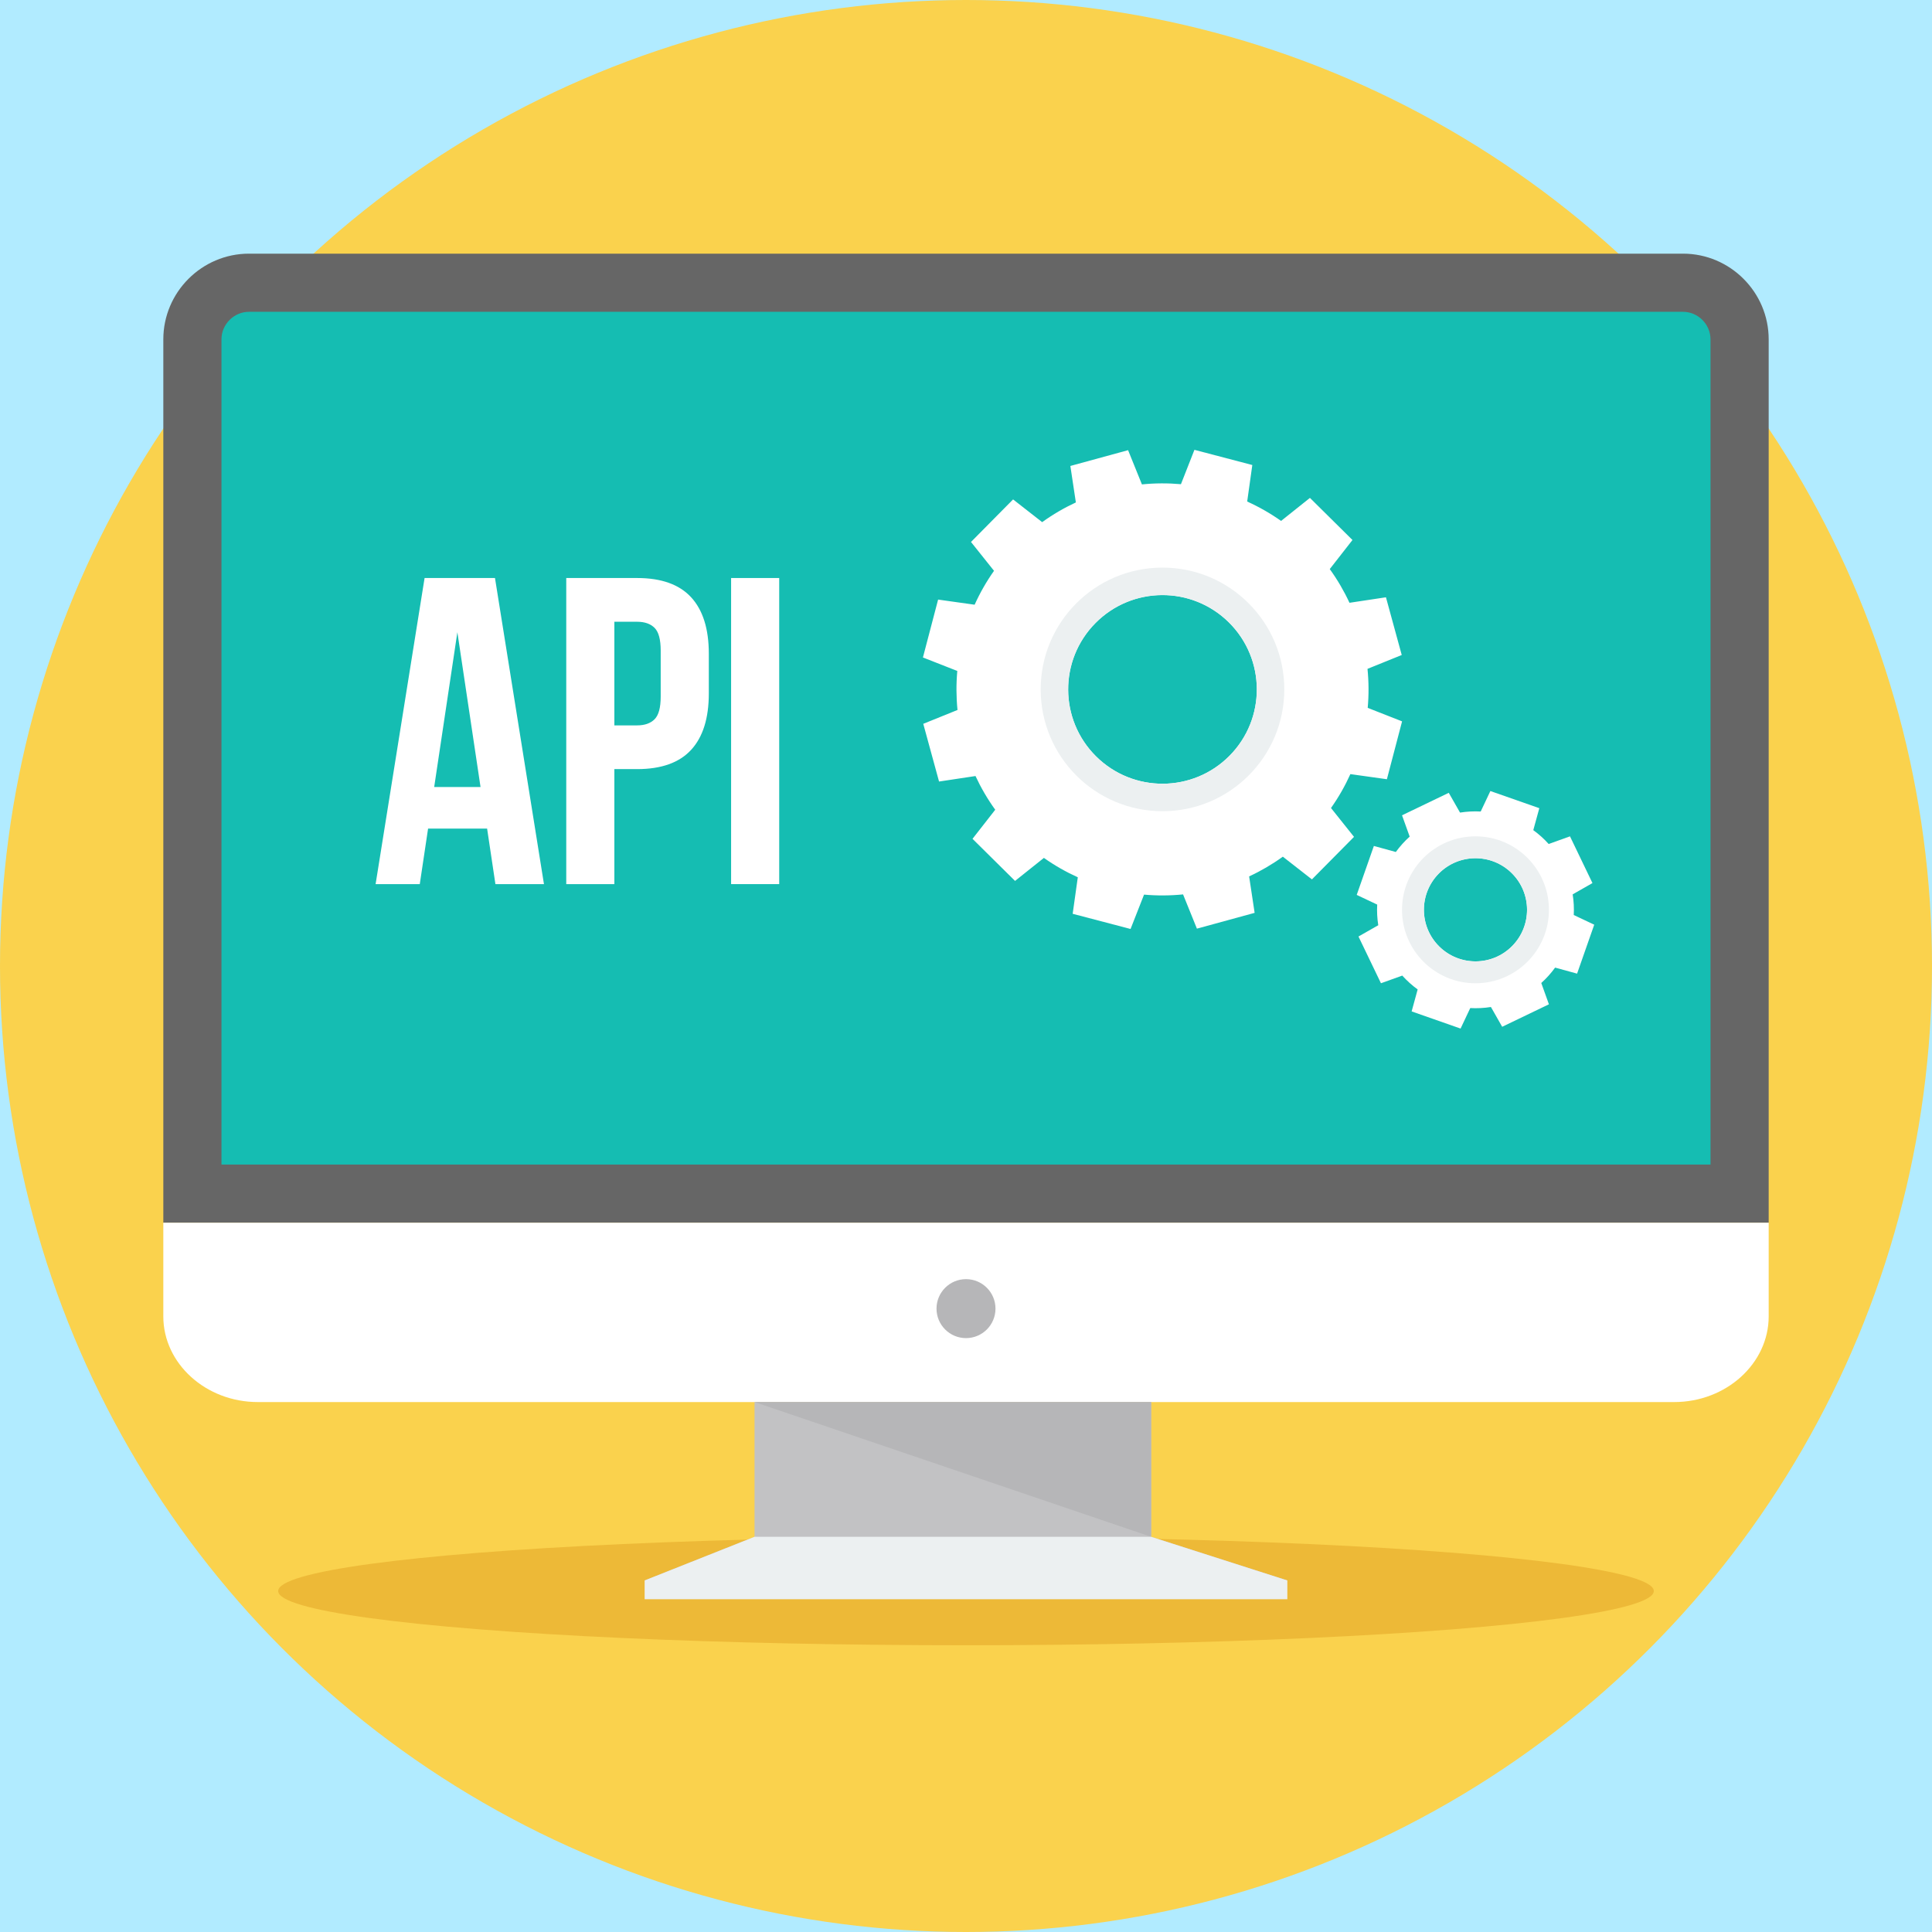 <?xml version="1.0" encoding="UTF-8" standalone="no"?><!DOCTYPE svg PUBLIC "-//W3C//DTD SVG 1.1//EN" "http://www.w3.org/Graphics/SVG/1.1/DTD/svg11.dtd"><svg width="100%" height="100%" viewBox="0 0 512 512" version="1.1" xmlns="http://www.w3.org/2000/svg" xmlns:xlink="http://www.w3.org/1999/xlink" xml:space="preserve" xmlns:serif="http://www.serif.com/" style="fill-rule:evenodd;clip-rule:evenodd;stroke-linejoin:round;stroke-miterlimit:1.414;"><rect x="0" y="0" width="512" height="512" style="fill:#b1ebff;"/><circle cx="256" cy="256" r="256" style="fill:#fad24d;"/><ellipse cx="256" cy="421.64" rx="182.28" ry="14.369" style="fill:#edb937;"/><path d="M65.982,67.222l380.036,0c12.486,0 22.7,10.217 22.7,22.703l0,234.105l-425.436,0l0,-234.105c0,-12.486 10.214,-22.703 22.7,-22.703Z" style="fill:#666;fill-rule:nonzero;"/><path d="M58.695,308.614l394.607,0l0,-218.692c0,-3.979 -3.308,-7.287 -7.287,-7.287l-380.036,0c-3.976,0 -7.287,3.308 -7.287,7.287l0,218.693l0.003,-0.001Z" style="fill:#15bdb2;fill-rule:nonzero;"/><g><path d="M468.718,324.03l0,24.826c0,12.489 -11.261,22.703 -25.026,22.703l-375.387,0c-13.765,0 -25.026,-10.214 -25.026,-22.703l0,-24.826l425.439,0Z" style="fill:#fff;fill-rule:nonzero;"/><path d="M144.153,234.3l-12.863,0l-2.201,-14.717l-15.643,0l-2.201,14.717l-11.705,0l12.979,-81.119l18.657,0l12.979,81.119l-0.002,0Zm-29.089,-25.727l12.284,0l-6.14,-41.024l-6.144,41.024Z" style="fill:#fff;fill-rule:nonzero;"/><path d="M168.837,153.181c6.413,0 11.182,1.7 14.314,5.099c3.129,3.399 4.693,8.384 4.693,14.951l0,10.544c0,6.568 -1.563,11.549 -4.693,14.949c-3.129,3.399 -7.901,5.099 -14.314,5.099l-6.025,0l0,30.476l-12.748,0l0,-81.119l18.773,0l0,0.001Zm-6.025,11.588l0,27.465l6.025,0c2.009,0 3.554,-0.54 4.635,-1.624c1.081,-1.081 1.621,-3.09 1.621,-6.025l0,-12.168c0,-2.935 -0.54,-4.944 -1.621,-6.025c-1.083,-1.081 -2.628,-1.621 -4.635,-1.621l-6.025,0l0,-0.002Z" style="fill:#fff;fill-rule:nonzero;"/><rect x="193.75" y="153.181" width="12.748" height="81.119" style="fill:#fff;fill-rule:nonzero;"/><path d="M367.541,206.507l4.024,-15.339l-9.107,-3.575c0.307,-3.438 0.288,-6.901 -0.055,-10.34l9.073,-3.67l-4.184,-15.295l-9.663,1.458c-1.437,-3.101 -3.179,-6.091 -5.228,-8.932l6.02,-7.709l-11.274,-11.155l-7.646,6.101c-2.861,-2.02 -5.872,-3.733 -8.983,-5.136l1.358,-9.679l-15.339,-4.024l-3.575,9.107c-3.438,-0.307 -6.903,-0.291 -10.34,0.055l-3.667,-9.073l-15.297,4.184l1.458,9.663l0.005,-0.002c-3.098,1.435 -6.091,3.179 -8.932,5.228l-7.709,-6.022l-11.155,11.274l6.101,7.646c-2.02,2.861 -3.733,5.87 -5.136,8.983l-9.679,-1.358l-4.024,15.339l9.107,3.575c-0.307,3.438 -0.288,6.901 0.055,10.34l-9.073,3.667l4.184,15.297l9.66,-1.458c1.437,3.098 3.179,6.091 5.228,8.932l-6.02,7.709l11.272,11.155l7.646,-6.101c2.858,2.02 5.87,3.733 8.983,5.136l-1.358,9.676l15.339,4.026l3.575,-9.107c3.438,0.307 6.901,0.288 10.34,-0.055l3.67,9.073l15.295,-4.184l-1.458,-9.66c3.101,-1.437 6.091,-3.179 8.932,-5.228l7.709,6.02l11.155,-11.271l-6.101,-7.646c2.02,-2.858 3.733,-5.87 5.136,-8.983l9.678,1.358Zm-41.701,-6.225c-9.713,9.813 -25.538,9.894 -35.35,0.184c-9.813,-9.713 -9.895,-25.537 -0.184,-35.35c9.713,-9.813 25.538,-9.894 35.35,-0.184c9.813,9.713 9.894,25.538 0.184,35.35Z" style="fill:#fff;fill-rule:nonzero;"/></g><path d="M308.071,150.421c-17.826,0 -32.279,14.45 -32.279,32.279c0,17.826 14.451,32.279 32.279,32.279c17.826,0 32.279,-14.451 32.279,-32.279c0,-17.826 -14.45,-32.279 -32.279,-32.279Zm17.769,49.863c-9.713,9.813 -25.538,9.894 -35.35,0.184c-9.813,-9.712 -9.895,-25.537 -0.184,-35.35c9.713,-9.813 25.538,-9.894 35.35,-0.184c9.813,9.713 9.894,25.538 0.184,35.35Z" style="fill:#ecf0f1;fill-rule:nonzero;"/><path d="M417.06,242.49c0.098,-1.815 0.006,-3.649 -0.285,-5.477l5.244,-2.987l-5.957,-12.386l-5.65,2.028c-1.236,-1.38 -2.605,-2.605 -4.076,-3.67l1.598,-5.821l-12.971,-4.546l-2.563,5.429c-1.815,-0.098 -3.649,-0.006 -5.477,0.285l-2.986,-5.241l-12.386,5.959l2.028,5.647c-1.377,1.236 -2.605,2.605 -3.67,4.076l-5.821,-1.598l-4.546,12.971l5.429,2.565c-0.097,1.812 -0.008,3.649 0.283,5.474l-5.244,2.987l5.957,12.386l5.65,-2.028c1.238,1.377 2.607,2.605 4.076,3.67l-1.595,5.821l12.971,4.546l2.563,-5.432c1.812,0.1 3.649,0.008 5.477,-0.283l2.985,5.244l12.386,-5.957l-2.028,-5.647c1.38,-1.239 2.605,-2.608 3.67,-4.079l5.821,1.598l4.546,-12.971l-5.429,-2.563Zm-16.328,8.23c-5.309,5.367 -13.963,5.408 -19.329,0.1c-5.363,-5.31 -5.408,-13.963 -0.1,-19.329c5.309,-5.365 13.963,-5.408 19.329,-0.1c5.365,5.311 5.409,13.962 0.1,19.329Z" style="fill:#fff;fill-rule:nonzero;"/><path d="M391.016,221.639c-10.752,0 -19.468,8.716 -19.468,19.468c0,10.752 8.716,19.468 19.468,19.468c10.752,0 19.468,-8.716 19.468,-19.468c0,-10.752 -8.716,-19.468 -19.468,-19.468Zm9.714,29.081c-5.309,5.365 -13.963,5.408 -19.326,0.1c-5.366,-5.309 -5.411,-13.963 -0.103,-19.326l0,-0.003c5.312,-5.367 13.963,-5.411 19.329,-0.1c5.365,5.308 5.409,13.962 0.1,19.329Z" style="fill:#ecf0f1;fill-rule:nonzero;"/><circle cx="256" cy="346.8" r="7.814" style="fill:#b6b6b8;"/><path d="M305.065,407.271l36.095,11.564l-170.324,0l29.123,-11.564l0,-35.712l105.104,0l0,35.712l0.002,0Z" style="fill:#c2c2c4;fill-rule:nonzero;"/><path d="M305.065,407.271l-105.104,-35.712l105.104,0l0,35.712Z" style="fill:#b6b6b8;fill-rule:nonzero;"/><path d="M199.959,407.271l105.104,0l36.095,11.564l0,4.981l-85.161,0l-85.163,0l0,-4.981l29.123,-11.564l0.002,0Z" style="fill:#ecf0f1;fill-rule:nonzero;"/></svg>